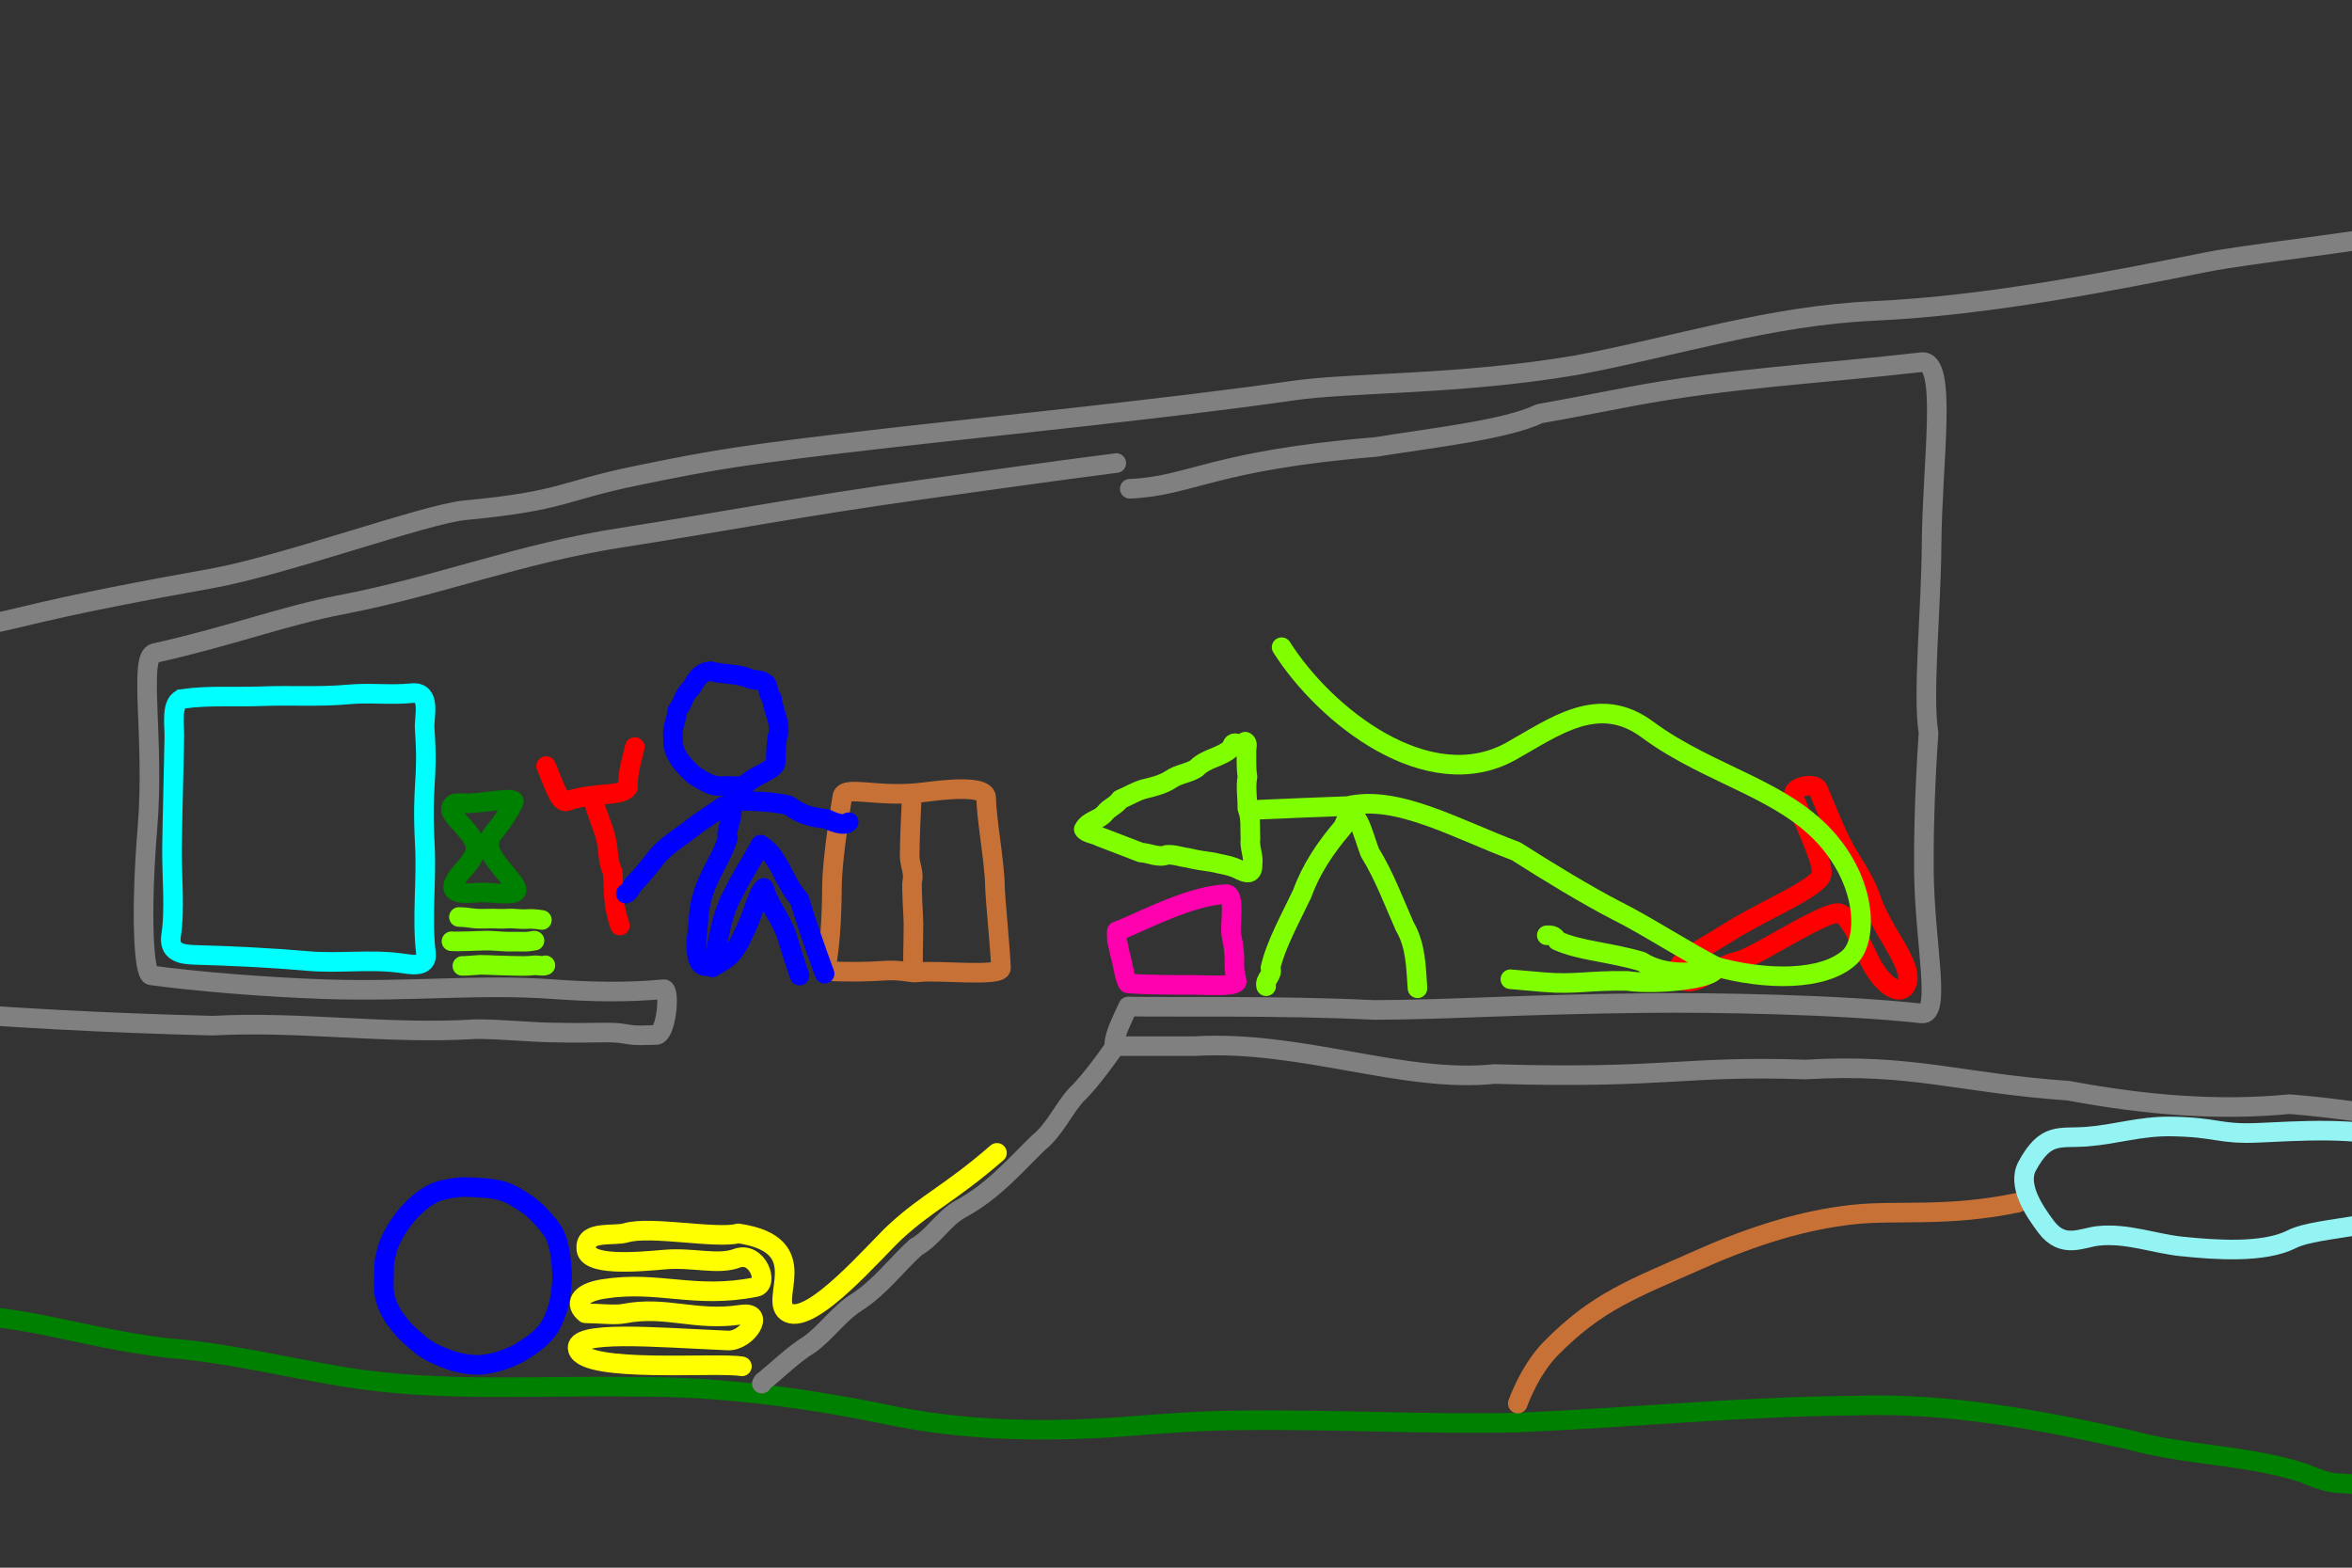 <?xml version="1.0" encoding="UTF-8" standalone="no"?>
<!-- Created with Inkscape (http://www.inkscape.org/) -->

<svg
   xmlns:dc="http://purl.org/dc/elements/1.1/"
   xmlns:cc="http://creativecommons.org/ns#"
   xmlns:rdf="http://www.w3.org/1999/02/22-rdf-syntax-ns#"
   xmlns:svg="http://www.w3.org/2000/svg"
   xmlns="http://www.w3.org/2000/svg"
   xmlns:sodipodi="http://sodipodi.sourceforge.net/DTD/sodipodi-0.dtd"
   xmlns:inkscape="http://www.inkscape.org/namespaces/inkscape"
   inkscape:export-filename="itnas174.png"
   inkscape:export-ydpi="90"
   inkscape:export-xdpi="90"
   sodipodi:docname="itnas174.svg"
   inkscape:version="0.47 r22583"
   version="1.1"
   id="svg2"
   height="320"
   width="480">
  <rect width="100%" height="100%" fill="#333333" stroke="none"/>
  <defs
     id="defs4" />
  <sodipodi:namedview
     id="base"
     pagecolor="#ffffff"
     bordercolor="#666666"
     borderopacity="1.0"
     inkscape:pageopacity="1"
     inkscape:pageshadow="2"
     inkscape:zoom="2.8284271"
     inkscape:cx="157.0649"
     inkscape:cy="167.68778"
     inkscape:document-units="px"
     inkscape:current-layer="layer1"
     showgrid="false"
     inkscape:snap-nodes="true"
     inkscape:snap-global="false"
     inkscape:snap-grids="true"
     showguides="true"
     inkscape:window-width="1280"
     inkscape:window-height="774"
     inkscape:window-x="1276"
     inkscape:window-y="1020"
     inkscape:window-maximized="1"
     inkscape:object-nodes="true">
    <inkscape:grid
       empspacing="5"
       visible="true"
       enabled="true"
       snapvisiblegridlinesonly="true"
       type="xygrid"
       id="grid2816" />
  </sodipodi:namedview>
  <g
     inkscape:label="Layer 1"
     inkscape:groupmode="layer"
     id="layer1"
     transform="translate(0,0)">
    <path
       style="color:#000000;fill:none;stroke:#008000;stroke-width:4;stroke-linecap:butt;stroke-linejoin:miter;stroke-miterlimit:4;stroke-opacity:1;stroke-dasharray:none;stroke-dashoffset:0;marker:none;visibility:visible;display:inline;overflow:visible;enable-background:accumulate"
       d="m -102.443,263.374 c 9.465,0.332 19.294,1.652 33.324,0.896 10.962,2.005 23.642,3.14 36.005,1.978 3.179,-0.323 15.719,1.611 18.88,1.899 19.93,-0.08 29.334,4.744 48.748,7.054 12.071,0.949 23.839,3.916 35.76,5.865 19.742,3.246 39.805,1.662 59.706,2.018 16.908,-0.058 33.745,2.164 50.292,5.518 15.964,3.498 32.442,3.772 48.688,2.64 7.898,-0.618 15.8,-1.247 23.727,-1.309 19.11,-0.278 38.214,0.897 57.322,0.438 22.85,-1.01 45.645,-3.279 68.531,-3.449 18.933,-0.676 37.673,2.902 56.07,6.984 11.683,3.254 24.066,3.013 35.621,6.812 0.324,0.205 4.465,1.874 6.352,2 19.576,1.306 29.005,-0.557 43.142,-1.102"
       id="path2852"
       sodipodi:nodetypes="ccccccccccccccsc" />
    <path
       id="path2833"
       style="color:#000000;fill:none;stroke:#808080;stroke-width:4;stroke-linecap:round;stroke-linejoin:round;stroke-miterlimit:4;stroke-opacity:1;stroke-dasharray:none;stroke-dashoffset:0;marker:none;visibility:visible;display:inline;overflow:visible;enable-background:accumulate"
       d="m 230.566,99.769 c 12.548,-0.531 16.689,-5.769 50.253,-8.536 10.777,-1.789 26.351,-3.423 33.374,-6.793 5.838,-1.027 11.998,-2.247 18.573,-3.492 20.065,-3.798 39.014,-4.669 59.397,-7.021 5.376,-0.62 2.161,20.162 2.042,37.117 -0.094,13.376 -1.885,30.976 -0.628,38.544 -0.868,12.869 -0.999,22.366 -0.939,28.404 0.145,14.652 3.649,29.323 -0.475,28.872 -17.08,-1.867 -42.818,-2.261 -55.861,-2.121 -26.882,0.288 -40.001,1.352 -55.861,1.414 -19.072,-0.961 -41.656,-0.513 -50.205,-0.707 -1.102,2.451 -2.792,5.614 -2.828,7.69 m -71.928,69.291 0.227,-0.406 c 3.188,-2.537 6.029,-5.463 9.49,-7.597 3.443,-2.484 5.904,-6.206 9.545,-8.546 4.743,-3.008 8.062,-7.555 12.142,-11.288 3.547,-1.988 5.538,-5.738 9.033,-7.751 3.404,-1.825 6.434,-4.206 9.219,-6.858 2.371,-2.19 4.468,-4.484 6.8,-6.726 3.287,-2.663 4.926,-6.6 7.652,-9.716 3.184,-2.935 8.01,-10.002 8.01,-10.002 0,0 16.146,0 16.146,0 21.802,-1.28 42.67,7.629 61.232,5.691 35.45,1.039 38.188,-1.765 63.471,-0.92 21.925,-1.301 31.216,2.752 53.744,4.334 15.701,2.942 30.627,4.136 45.075,2.737 10.441,0.864 17.627,2.11 36.946,4.95 6.235,-4.472 -3.085,-36.487 -0.755,-65.661 0.368,-4.611 -3.3,-47.18 -0.793,-68.956 1.141,-9.909 2.211,-33.938 -0.574,-49.938 -23.237,4.016 -43.171,5.993 -52.205,7.805 -18.604,3.732 -44.331,8.833 -67.296,9.873 -21.557,0.976 -40.491,7.253 -60.846,11.075 -23.832,4.078 -46.02,3.478 -57.991,5.222 -24.005,3.496 -64.999,7.65 -82.169,9.622 -30.307,3.481 -35.714,4.434 -51.906,7.763 -15.011,3.087 -14.61,5.105 -34.775,7.013 -8.114,0.768 -36.73,11.223 -51.756,13.933 -13.254,2.39 -26.564,4.856 -39.552,8.031 -11.412,2.79 -23.181,3.836 -34.316,8.019 -17.62,-0.333 -30.343,9.648 -48.905,14.415 -23.937,8.064 -45.036,22.194 -68.18,23.62 -31.023,7.599 -55.131,8.026 -90.997,13.637 -6.683,1.046 -25.261,3.547 -24.402,7.525 1.825,8.447 34.747,0.742 51.939,3.474 29.821,-0.302 59.667,0.068 89.476,-0.736 20.562,2.534 41.126,6.037 61.8,7.374 13.174,-1.915 26.013,1.091 39.037,2.448 21.439,1.804 42.859,2.938 64.363,3.47 17.931,-0.982 35.78,1.855 53.74,0.707 5.666,-0.005 11.305,0.708 16.971,0.707 6.566,0.158 9.485,-0.184 12.388,0.111 1.401,0.209 2.801,0.487 4.225,0.444 1.012,-0.002 2.023,-0.06 3.035,-0.06 2.25,0.265 3.068,-9.38 1.713,-9.357 -7.542,0.73 -15.081,0.549 -22.627,0 -15.077,-1.097 -29.112,0.593 -46.669,0 -11.925,-0.403 -26.516,-1.6 -35.355,-2.828 -1.51,-0.21 -2.179,-12.586 -0.731,-30.18 1.482,-18.011 -1.883,-34.838 1.438,-35.581 15.637,-3.495 26.209,-7.592 38.184,-9.899 19.954,-3.845 36.273,-10.443 57.069,-13.678 19.41,-3.019 36.868,-6.408 61.725,-9.864 13.905,-1.933 26.714,-3.754 39.3,-5.364"
       sodipodi:nodetypes="ccccssccccccccsssssssssssssscsscsscccccccccccsscccsssssssssccccccs" />
    <path
       style="fill:none;stroke:#0000ff;stroke-width:4;stroke-linecap:butt;stroke-linejoin:miter;stroke-miterlimit:4;stroke-opacity:1;stroke-dasharray:none"
       d="m 93.801,242.328 c -1.989,0.272 -4.051,0.497 -5.834,1.495 -1.694,0.945 -3.176,2.233 -4.481,3.661 -1.545,1.715 -2.825,3.664 -3.81,5.75 -0.54,1.18 -0.822,2.456 -1.124,3.712 -0.253,1.284 -0.124,2.599 -0.203,3.897 -0.039,1.599 -0.104,3.247 0.473,4.769 0.279,1.059 0.855,2 1.353,2.966 0.976,1.311 1.93,2.65 3.138,3.763 1.638,1.482 3.289,3.023 5.321,3.951 1.328,0.644 2.711,1.187 4.123,1.615 1.628,0.453 3.32,0.699 5.011,0.702 1.663,-0.079 3.3,-0.474 4.875,-1.001 1.5,-0.542 3.006,-1.134 4.311,-2.066 1.345,-0.852 2.693,-1.737 3.788,-2.906 1.051,-1.005 1.809,-2.275 2.363,-3.611 0.389,-0.974 0.742,-1.973 0.989,-2.992 0.358,-1.713 0.553,-3.458 0.643,-5.205 -0.09,-2.079 -0.207,-4.174 -0.671,-6.208 -0.282,-1.165 -0.584,-2.351 -1.275,-3.351 -0.89,-1.348 -2.013,-2.527 -3.126,-3.691 -1.107,-1.11 -2.39,-2.028 -3.739,-2.818 -1.204,-0.81 -2.531,-1.453 -3.946,-1.787 -1.695,-0.446 -3.462,-0.479 -5.203,-0.596 -0.993,-0.022 -1.986,-0.117 -2.978,-0.049 z"
       id="path8177"
       sodipodi:nodetypes="cssssssssss" />
    <path
       style="fill:none;stroke:#c87137;stroke-width:4;stroke-linecap:round;stroke-linejoin:round;stroke-opacity:1;color:#000000;stroke-miterlimit:4;stroke-dasharray:none;stroke-dashoffset:0;marker:none;visibility:visible;display:inline;overflow:visible;enable-background:accumulate"
       d="m 411.75,245.5 c -14.519,3.02 -24.618,1.421 -33.734,2.436 -9.936,1.106 -20.019,4.192 -31.016,9.064 -14.01,6.207 -21.003,8.628 -30.5,18.25 -4.41,4.468 -6.75,11.25 -6.75,11.25"
       id="path8848"
       sodipodi:nodetypes="cssss" />
    <path
       style="color:#000000;fill:none;stroke:#94f3f3;stroke-width:4;stroke-linecap:round;stroke-linejoin:round;stroke-miterlimit:4;stroke-opacity:1;stroke-dasharray:none;stroke-dashoffset:0;marker:none;visibility:visible;display:inline;overflow:visible;enable-background:accumulate"
       d="m 417.584,250.432 c -2.47,-3.282 -5.985,-8.527 -3.862,-12.425 3.814,-7.003 6.541,-5.57 12.119,-5.991 5.979,-0.451 10.845,-2.16 17.189,-2.075 9.446,0.126 9.685,1.631 17.78,1.291 6.869,-0.288 21.62,-1.41 28.448,1.632 6.927,3.085 9.143,7.675 4.888,12.435 -4.85,5.426 -20.944,4.873 -26.426,7.649 -5.738,2.906 -15.613,2.191 -22.591,1.464 -5.397,-0.562 -11.151,-2.787 -16.973,-2.137 -3.324,0.371 -7.135,2.725 -10.573,-1.842 z"
       id="path8820"
       sodipodi:nodetypes="cssssssssss" />
    <path
       style="color:#000000;fill:none;stroke:#c87137;stroke-width:4;stroke-linecap:round;stroke-linejoin:round;stroke-miterlimit:4;stroke-opacity:1;stroke-dasharray:none;stroke-dashoffset:0;marker:none;visibility:visible;display:inline;overflow:visible;enable-background:accumulate"
       d="m 169.792,180.924 c -0.107,17.016 -2.316,17.142 -0.364,17.296 2.532,0.2 7.624,0.171 10.394,-0.046 4.549,-0.356 5.791,0.567 7.748,0.282 3.41,-0.496 16.773,0.998 16.71,-0.861 -0.131,-3.843 -1.179,-14.184 -1.224,-16.542 -0.102,-5.37 -1.741,-13.808 -1.798,-18.231 -0.023,-1.808 -4.14,-2.248 -12.437,-1.141 -9.964,1.329 -16.958,-1.693 -16.958,1.223 l 0,1e-5 0,-1e-5 c 0,0 -2.034,12.025 -2.071,18.02 z"
       id="path2893"
       sodipodi:nodetypes="cssssssssccs" />
    <path
       style="color:#000000;fill:none;stroke:#00ffff;stroke-width:4;stroke-linecap:butt;stroke-linejoin:miter;stroke-miterlimit:4;stroke-opacity:1;stroke-dasharray:none;stroke-dashoffset:0;marker:none;visibility:visible;display:inline;overflow:visible;enable-background:accumulate"
       d="m 37.412,142.637 c -2.62,0.368 -1.793,5.523 -1.832,7.688 -0.172,9.502 -0.38,15.505 -0.475,22.725 -0.07,5.317 0.635,12.728 -0.184,17.881 -0.529,3.326 1.895,3.895 4.687,3.975 7.666,0.219 15.52,0.583 23.269,1.261 6.271,0.549 12.642,-0.419 18.855,0.42 1.927,0.26 5.564,1.081 5.202,-1.94 -0.881,-7.348 0.16,-14.726 -0.228,-22.105 -0.692,-13.144 0.735,-12.446 -0.037,-23.832 -0.164,-2.422 1.449,-7.643 -2.633,-7.219 -4.251,0.442 -8.556,-0.143 -12.808,0.25 -6.181,0.572 -11.816,0.133 -17.807,0.375 -5.232,0.211 -10.793,-0.212 -16.008,0.52 z"
       id="path3604"
       sodipodi:nodetypes="csssssssssssss" />
    <path
       id="path3618"
       style="color:#000000;fill:none;stroke:#ffff00;stroke-width:4;stroke-linecap:round;stroke-linejoin:round;stroke-miterlimit:4;stroke-opacity:1;stroke-dasharray:none;stroke-dashoffset:0;marker:none;visibility:visible;display:inline;overflow:visible;enable-background:accumulate"
       d="m 151.41,278.903 c -5.047,-0.91 -31.955,1.475 -33.475,-3.435 -1.255,-4.052 16.05,-2.46 30.628,-1.845 3.895,0.167 7.908,-6.06 2.7,-5.275 -9.464,1.425 -15.264,-1.891 -23.932,-0.209 -1.81,0.351 -4.881,-0.031 -7.858,-0.064 -2.25,-1.817 -1.45,-4.177 3.713,-4.977 11.334,-1.756 18.553,2.121 31.085,-0.392 2.762,-0.554 0.339,-7.438 -3.925,-5.854 -3.852,1.431 -8.963,-0.249 -14.707,0.254 -5.589,0.489 -16.247,1.449 -15.989,-2.393 -0.232,-3.599 5.708,-2.341 8.075,-3.062 4.918,-1.498 18.567,1.305 22.937,0.115 16.202,2.367 5.649,14.026 10.25,16.215 4.942,2.351 17.708,-12.759 21.869,-16.587 6.563,-6.039 11.074,-7.736 20.679,-16.071"
       sodipodi:nodetypes="cscsscsssscscssc" />
    <path
       style="color:#000000;fill:none;stroke:#ff0000;stroke-width:4;stroke-linecap:butt;stroke-linejoin:miter;stroke-miterlimit:4;stroke-opacity:1;stroke-dasharray:none;stroke-dashoffset:0;marker:none;visibility:visible;display:inline;overflow:visible;enable-background:accumulate"
       d="m 342.547,198.257 c 0.524,1.871 1.38,3.228 5.707,0.825 7.996,-4.447 4,-1.075 11.8,-5.374 5.923,-3.269 13.405,-7.762 15.324,-7.285 1.754,0.436 3.44,3.989 6.041,9.362 2.685,5.547 6.612,7.886 7.689,5.046 0.645,-1.702 0.059,-3.819 -2.974,-8.866 -6.231,-10.369 -2.375,-6.796 -8.418,-16.479 -2.695,-4.318 -4.032,-8.12 -6.692,-14.375 -0.622,-1.464 -5.805,-0.634 -4.905,1.718 1.492,3.899 6.145,13.119 5.644,15.71 -0.255,1.317 -3.397,3.301 -8.324,5.89 -4.577,2.405 -7.455,3.838 -11.343,6.29 -5.839,3.683 -10.137,5.435 -9.548,7.538 z"
       id="path3637"
       sodipodi:nodetypes="csssssssssssss" />
    <path
       style="color:#000000;fill:none;stroke:#ff00ae;stroke-width:4;stroke-linecap:butt;stroke-linejoin:round;stroke-miterlimit:4;stroke-opacity:1;stroke-dasharray:none;stroke-dashoffset:0;marker:none;visibility:visible;display:inline;overflow:visible;enable-background:accumulate"
       d="m 227.96,192.063 c 0.315,1.015 0.369,1.805 0.634,2.755 0.338,1.173 0.512,2.243 0.82,3.606 0.216,1.126 0.579,1.934 0.771,2.29 3.211,0.342 10.85,0.336 12.992,0.319 2.334,-0.019 9.58,0.548 9.205,-0.833 -1.026,-3.772 0.156,-3.59 -1.094,-9.441 -0.377,-1.767 0.953,-8.354 -1.099,-8.251 -7.029,0.351 -15.974,4.974 -21.19,7.19 -0.332,0.141 -0.735,0.228 -1.084,0.401 -0.011,0.716 -0.018,1.247 0.046,1.965 z"
       id="path3782"
       inkscape:export-xdpi="90"
       inkscape:export-ydpi="90"
       sodipodi:nodetypes="ccccssssscc" />
    <path
       id="path2909-4"
       style="fill:none;stroke:#0000ff;stroke-width:4;stroke-linecap:round;stroke-linejoin:round;stroke-miterlimit:4;stroke-opacity:1;stroke-dasharray:none"
       d="m 168.282,198.753 c -1.987,-5.408 -3.778,-10.667 -5.154,-15.149 -1.612,-1.874 -2.714,-4.054 -3.882,-6.39 -1.318,-2.372 -2.21,-3.593 -4.017,-4.803 -2.521,4.641 -3.352,5.425 -5.638,10.1 -2.796,4.835 -3.269,11.807 -4.191,14.952 1.957,-1.391 4.172,-1.605 6.411,-7.041 1.721,-3.044 2.753,-8.232 4.097,-9.183 1.277,3.941 2.524,4.727 4.445,9.112 1.062,3.368 1.486,4.902 2.805,8.787"
       sodipodi:nodetypes="cccccccccc" />
    <path
       style="color:#000000;fill:none;stroke:#c87137;stroke-width:4;stroke-linecap:round;stroke-linejoin:round;stroke-miterlimit:4;stroke-opacity:1;stroke-dasharray:none;stroke-dashoffset:0;marker:none;visibility:visible;display:inline;overflow:visible;enable-background:accumulate"
       d="m 186.072,162.757 c -0.164,3.859 -0.42,8.167 -0.42,12.091 0,1.502 0.921,3.41 0.545,4.832 -0.251,0.949 0.221,7.456 0.221,8.638 0,3.906 -0.096,5.073 -0.096,8.995"
       id="path2897"
       sodipodi:nodetypes="csssc" />
    <path
       style="fill:none;stroke:#0000ff;stroke-width:4;stroke-linecap:round;stroke-linejoin:round;stroke-miterlimit:4;stroke-opacity:1;stroke-dasharray:none"
       d="m 145.039,137.009 c -2.352,0.142 -3.143,2.174 -3.97,3.432 -1.832,1.718 -1.194,2.378 -2.836,4.576 -0.091,1.965 -1.202,3.511 -0.851,5.659 -0.326,3.141 2.227,5.792 4.397,7.657 1.8,1.076 3.457,2.301 5.657,2.127 1.554,-0.123 3.305,0.275 4.702,-0.262 1.67,-1.892 5.142,-2.622 6.136,-4.297 0.117,-1.855 0.084,-3.699 0.374,-5.5 0.963,-2.507 -0.834,-5.049 -1.125,-7.87 -1.052,-0.99 -0.436,-2.919 -1.634,-3.235 -0.661,-0.677 -2.302,-0.376 -3.182,-0.876 -2.272,-0.955 -5.043,-0.703 -7.669,-1.411 z"
       id="path2905-4"
       sodipodi:nodetypes="cccccsccccccc" />
    <path
       style="fill:none;stroke:#0000ff;stroke-width:4;stroke-linecap:round;stroke-linejoin:round;stroke-miterlimit:4;stroke-opacity:1;stroke-dasharray:none"
       d="m 149.307,164.461 c 0.462,2.497 -1.454,5.502 -0.746,6.47 -1.009,3.744 -3.963,7.678 -5.021,11.405 -1.111,3.171 -0.952,6.513 -1.422,9.579 0,1.525 -0.177,5.702 2.298,5.283"
       id="path2907"
       sodipodi:nodetypes="ccccc" />
    <path
       style="color:#000000;fill:none;stroke:#008000;stroke-width:4;stroke-linecap:butt;stroke-linejoin:miter;stroke-miterlimit:4;stroke-opacity:1;stroke-dasharray:none;stroke-dashoffset:0;marker:none;visibility:visible;display:inline;overflow:visible;enable-background:accumulate"
       d="m 104.831,163.805 c -3.858,7.237 -5.111,5.846 -4.953,9.031 0.139,2.803 5.39,7.001 5.548,8.783 0.127,1.439 -5.167,0.473 -7.351,0.546 -1.586,0.054 -3.863,0.481 -5.122,-0.279 -0.807,-0.487 -0.711,-1.718 1.438,-4.132 3.784,-4.252 3.426,-5.474 -0.243,-9.49 -2.163,-2.368 -2.707,-3.193 -1.489,-4.192 0.277,-0.228 2.604,-0.087 3.004,-0.1 3.605,-0.12 9.873,-1.489 9.168,-0.166 z"
       id="path2862-4"
       sodipodi:nodetypes="csssssssss" />
    <path
       id="path5493"
       style="color:#000000;fill:none;stroke:#ff0000;stroke-width:4;stroke-linecap:round;stroke-linejoin:round;stroke-miterlimit:4;stroke-opacity:1;stroke-dasharray:none;stroke-dashoffset:0;marker:none;visibility:visible;display:inline;overflow:visible;enable-background:accumulate"
       d="m 121.147,162.667 c -0.041,1.495 0.864,3.464 1.979,6.701 1.437,4.052 0.534,5.562 1.886,8.56 0.342,3.936 -0.044,6.517 1.495,10.988 m -15.058,-32.539 c 1.441,3.233 2.704,7.785 4.232,7.156 5.791,-1.99 11.037,-0.795 12.444,-2.767 0.032,-3.591 0.793,-5.484 1.432,-8.277"
       sodipodi:nodetypes="cccccccc" />
    <path
       style="fill:none;stroke:#0000ff;stroke-width:4;stroke-linecap:round;stroke-linejoin:round;stroke-miterlimit:4;stroke-opacity:1;stroke-dasharray:none"
       d="m 147.533,164.609 c -2.428,1.709 -4.686,3.105 -6.334,4.417 -2.727,2.168 -5.835,3.856 -7.9,6.802 -1.23,1.583 -2.279,2.842 -3.66,4.303 -0.804,0.628 -1.051,1.973 -1.939,2.279"
       id="path5286" />
    <path
       style="fill:none;stroke:#0000ff;stroke-width:4;stroke-linecap:round;stroke-linejoin:round;stroke-miterlimit:4;stroke-opacity:1;stroke-dasharray:none"
       d="m 149.437,163.407 c 3.841,0.091 7.685,0.13 11.45,0.944 2.689,1.909 4.288,2.402 7.811,2.819 0.669,0.334 3.427,1.643 4.493,0.656"
       id="path2911-0"
       sodipodi:nodetypes="cccc" />
    <path
       style="color:#000000;fill:none;stroke:#80ff00;stroke-width:4;stroke-linecap:round;stroke-linejoin:round;stroke-miterlimit:4;stroke-opacity:1;stroke-dasharray:none;stroke-dashoffset:0;marker:none;visibility:visible;display:inline;overflow:visible;enable-background:accumulate"
       d="m 94.363,197.167 c 0.289,0.039 3.377,-0.215 3.665,-0.226 0.408,-0.017 2.787,0.077 3.199,0.101 0.499,0.028 2.754,0.093 3.254,0.095 1.521,0.007 2.824,0.126 4.535,-0.088 0.614,-0.077 1.707,0.243 2.285,-0.006"
       id="path3655"
       sodipodi:nodetypes="csssss" />
    <path
       style="color:#000000;fill:none;stroke:#80ff00;stroke-width:4;stroke-linecap:round;stroke-linejoin:round;stroke-miterlimit:4;stroke-opacity:1;stroke-dasharray:none;stroke-dashoffset:0;marker:none;visibility:visible;display:inline;overflow:visible;enable-background:accumulate"
       d="m 92.143,192.132 c 0.288,0.039 1.66,0.044 3.605,-0.016 0.666,-0.021 1.796,-0.084 3.26,-0.109 1.167,-0.021 1.755,0.043 3.583,0.163 1.518,0.1 2.422,-0.002 4.146,0.054 1.071,0.035 1.647,-0.129 2.345,-0.216"
       id="path3655-1"
       sodipodi:nodetypes="csssss" />
    <path
       style="color:#000000;fill:none;stroke:#80ff00;stroke-width:4;stroke-linecap:round;stroke-linejoin:round;stroke-miterlimit:4;stroke-opacity:1;stroke-dasharray:none;stroke-dashoffset:0;marker:none;visibility:visible;display:inline;overflow:visible;enable-background:accumulate"
       d="m 93.661,187.179 c 1.454,0.002 2.453,0.269 3.657,0.331 1.175,0.06 2.275,-0.015 3.201,-0.009 0.789,0.005 1.869,0.096 3.256,-0.002 1.065,-0.075 2.241,0.212 4.063,0.08 0.617,-0.045 1.65,0.021 2.751,0.21"
       id="path3655-4"
       sodipodi:nodetypes="csssss" />
    <path
       style="fill:none;stroke:#80ff00;stroke-width:4;stroke-linecap:round;stroke-linejoin:round;stroke-miterlimit:4;stroke-opacity:1;stroke-dasharray:none"
       d="m 254.133,151.399 c -0.257,1.856 -2.55,-1.013 -2.763,1.192 -2.071,2.074 -5.149,2.069 -7.19,4.209 -1.623,1.076 -3.648,1.161 -5.249,2.289 -1.716,1.117 -3.661,1.528 -5.587,2.006 -1.653,0.502 -3.132,1.432 -4.722,2.081 -0.912,1.313 -2.148,1.558 -3.14,2.796 -1.203,1.488 -3.321,1.434 -4.3,3.293 0.364,0.789 2.233,0.961 3.19,1.507 2.827,1.085 5.654,2.171 8.481,3.252 1.756,0.096 3.591,1.144 5.251,0.471 1.431,-0.141 2.9,0.443 4.34,0.617 1.596,0.398 3.425,0.676 5.093,0.896 1.724,0.435 3.455,0.587 5.163,1.428 1.339,0.656 3.028,1.451 2.924,-0.991 0.288,-1.731 -0.714,-3.564 -0.417,-5.305 -0.171,-2.047 0.197,-3.989 -0.644,-6.144 0.042,-2.107 -0.388,-4.428 0.025,-6.427 -0.309,-1.883 -0.174,-3.813 -0.203,-5.625 0.053,-0.442 0.296,-1.269 -0.252,-1.546 z"
       id="path2942" />
    <path
       style="fill:none;stroke:#80ff00;stroke-width:4;stroke-linecap:round;stroke-linejoin:round;stroke-miterlimit:4;stroke-opacity:1;stroke-dasharray:none"
       d="m 255.992,165.316 c 5.668,-0.24 12.26,-0.547 19.113,-0.779 10.036,-2.397 22.515,4.872 34.248,9.204 6.546,4.167 14.314,8.915 20.561,12.142 5.78,2.855 14.064,8.254 20.489,11.541"
       id="path2952-1"
       sodipodi:nodetypes="ccccc"
       inkscape:transform-center-x="-24.605946"
       inkscape:transform-center-y="11.647867" />
    <path
       style="fill:none;stroke:#80ff00;stroke-width:4;stroke-linecap:round;stroke-linejoin:round;stroke-miterlimit:4;stroke-opacity:1;stroke-dasharray:none"
       d="m 289.286,201.731 c -0.334,-4.276 -0.285,-8.655 -2.605,-12.63 -2.239,-5.039 -4.125,-10.241 -7.122,-15.107 -1.3,-3.275 -3.096,-11.664 -5.42,-5.231 -3.666,4.267 -6.597,8.695 -8.368,13.605 -2.343,4.961 -5.406,10.41 -6.492,15.193 0.677,1.444 -1.301,2.312 -0.883,3.755"
       id="path2956" />
    <path
       style="fill:none;stroke:#80ff00;stroke-width:4;stroke-linecap:round;stroke-linejoin:round;stroke-miterlimit:4;stroke-opacity:1;stroke-dasharray:none"
       d="m 308.241,199.886 c 0.762,0.067 4.856,0.425 6.885,0.603 6.383,0.534 9.01,-0.398 16.952,-0.267 5.088,0.826 18.138,-0.192 18.041,-2.684 -3.791,1.182 -10.44,1.74 -15.126,-1.288 -6.839,-1.985 -12.629,-2.172 -17.187,-4.253 -0.334,-0.395 -0.347,-1.195 -2.136,-1.084"
       id="path2958"
       sodipodi:nodetypes="ccccccc" />
    <path
       style="color:#000000;fill:none;stroke:#80ff00;stroke-width:4;stroke-linecap:round;stroke-linejoin:round;stroke-miterlimit:4;stroke-opacity:1;stroke-dasharray:none;stroke-dashoffset:0;marker:none;visibility:visible;display:inline;overflow:visible;enable-background:accumulate"
       d="m 261.556,132.108 c 8.868,14.045 29.956,30.636 46.817,21.228 8.893,-4.962 17.818,-11.841 27.842,-4.42 13.133,9.724 28.968,12.231 37.952,23.973 7.193,9.402 6.607,19.532 3.229,22.571 -5.225,4.699 -16.763,4.817 -27.767,1.722"
       id="path4125"
       sodipodi:nodetypes="csssss"
       inkscape:transform-center-x="29.428534"
       inkscape:transform-center-y="-29.181694" />
  </g>
</svg>
